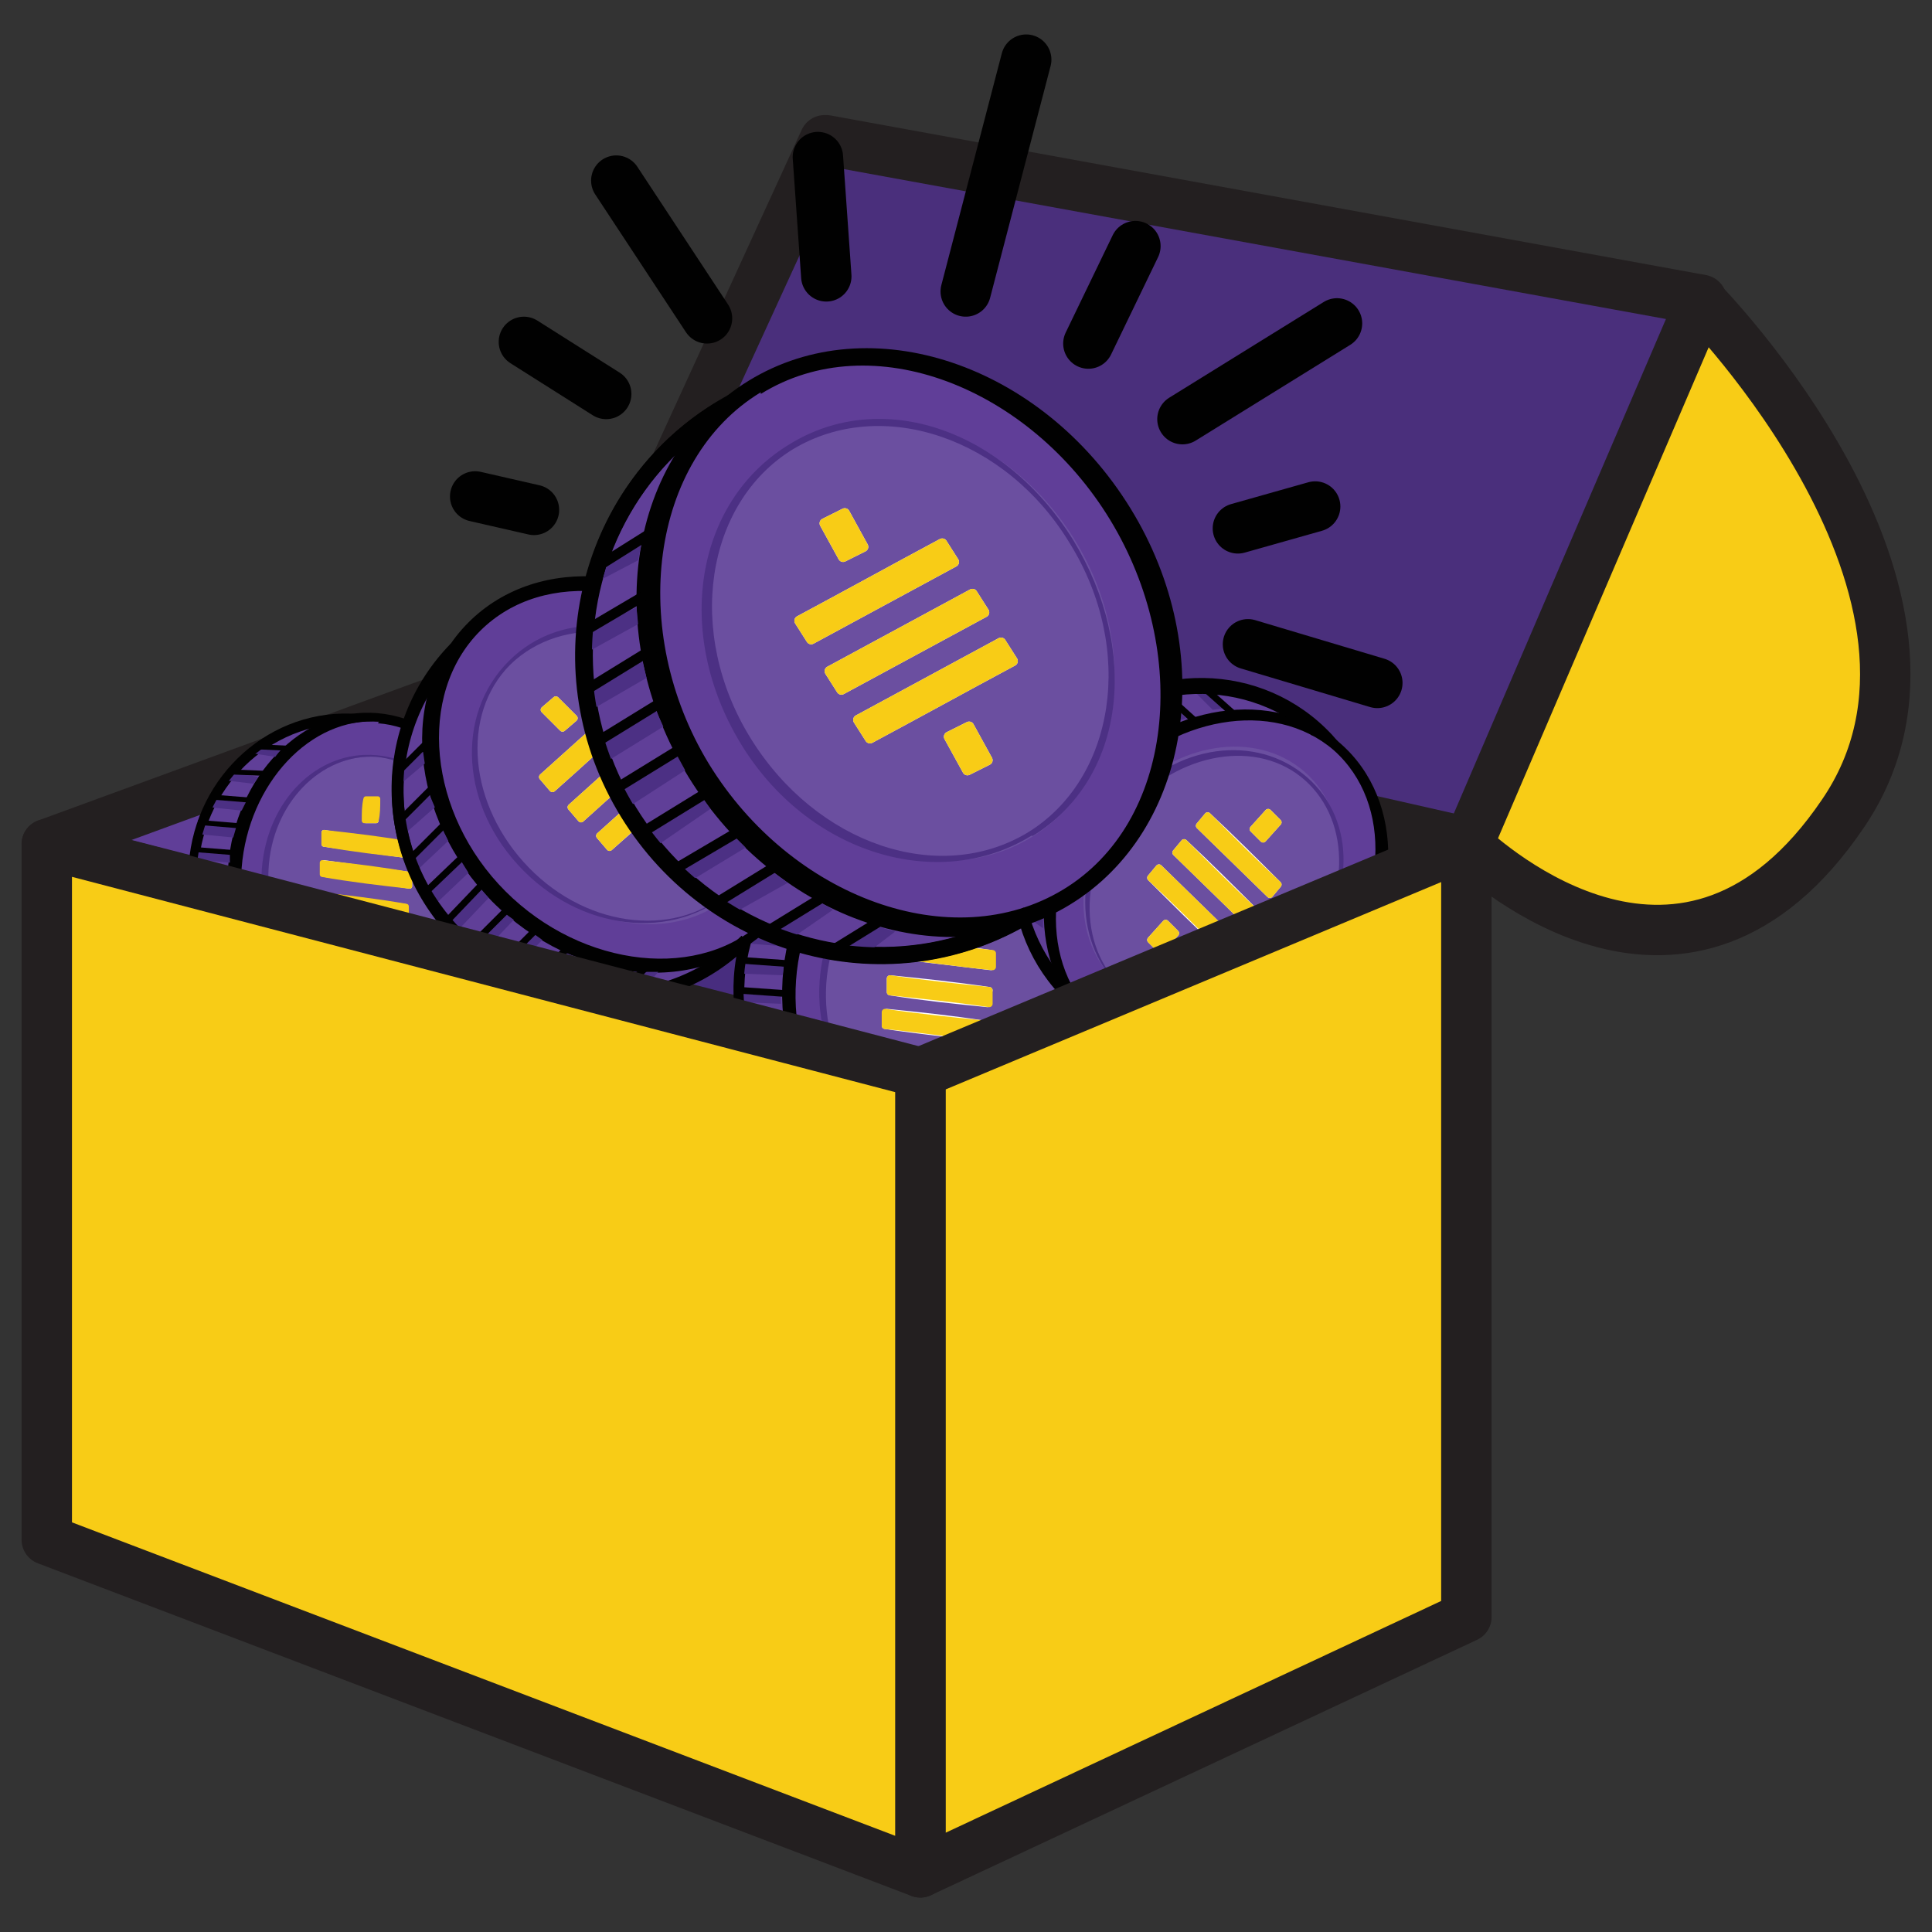 <?xml version="1.0" encoding="UTF-8" standalone="no"?>
<svg
   version="1.1"
   viewBox="0 0 115 115"
   id="svg314"
   width="115"
   height="115"
   xmlns="http://www.w3.org/2000/svg"
   xmlns:svg="http://www.w3.org/2000/svg"
   xmlns:rdf="http://www.w3.org/1999/02/22-rdf-syntax-ns#"
   xmlns:cc="http://creativecommons.org/ns#">
  <rect x="0" y="0" width="115" height="115" fill="#333333" stroke="none"/>
  <defs
     id="defs2">
    <style
       id="style1">
      .cls-1, .cls-2, .cls-3, .cls-4, .cls-5, .cls-6, .cls-7, .cls-8, .cls-9, .cls-10 {
        fill: none;
      }

      .cls-11 {
        fill: #7f322c;
      }

      .cls-12 {
        fill: #9e4334;
      }

      .cls-13 {
        fill: #9d4234;
      }

      .cls-14 {
        fill: #82332c;
      }

      .cls-15 {
        fill: #bc5438;
      }

      .cls-16 {
        fill: #010101;
      }

      .cls-17 {
        fill: #9b4133;
      }

      .cls-18 {
        fill: #ca5c3a;
      }

      .cls-19 {
        fill: #a54735;
      }

      .cls-2, .cls-20, .cls-21, .cls-22, .cls-23, .cls-24, .cls-25, .cls-3, .cls-5, .cls-26, .cls-27 {
        stroke-linecap: round;
        stroke-linejoin: round;
      }

      .cls-2, .cls-28, .cls-29, .cls-30, .cls-31, .cls-32, .cls-4, .cls-6, .cls-7, .cls-8, .cls-9, .cls-10 {
        stroke: #010101;
      }

      .cls-2, .cls-3, .cls-26, .cls-27 {
        stroke-width: 3px;
      }

      .cls-33 {
        fill: #c1563a;
      }

      .cls-34 {
        fill: #7e312b;
      }

      .cls-35 {
        fill: #8d3930;
      }

      .cls-36 {
        fill: #a74834;
      }

      .cls-37 {
        fill: #a84834;
      }

      .cls-38 {
        fill: #84342d;
      }

      .cls-39 {
        fill: #994033;
      }

      .cls-20, .cls-21, .cls-22 {
        fill: #fff;
        stroke: #fff;
      }

      .cls-20, .cls-23, .cls-9 {
        stroke-width: .6px;
      }

      .cls-40 {
        fill: #cb5d3b;
      }

      .cls-41 {
        fill: #87362e;
      }

      .cls-42 {
        fill: #6b4fa0;
      }

      .cls-21, .cls-25, .cls-7 {
        stroke-width: .3px;
      }

      .cls-43 {
        fill: #c6593a;
      }

      .cls-44 {
        fill: #8a372f;
      }

      .cls-22, .cls-24, .cls-6 {
        stroke-width: .4px;
      }

      .cls-45 {
        fill: #7a2f2a;
      }

      .cls-46 {
        fill: #ba5238;
      }

      .cls-47 {
        fill: #cf5f3a;
      }

      .cls-48 {
        fill: #9b4233;
      }

      .cls-28 {
        stroke-miterlimit: 10;
        stroke-width: .6px;
      }

      .cls-28, .cls-29, .cls-30, .cls-31, .cls-32 {
        fill: #603f98;
      }

      .cls-29 {
        stroke-width: .6px;
      }

      .cls-29, .cls-30 {
        stroke-miterlimit: 10;
      }

      .cls-30 {
        stroke-width: .5px;
      }

      .cls-49 {
        fill: #953e32;
      }

      .cls-50 {
        fill: #482d7f;
      }

      .cls-31 {
        stroke-miterlimit: 10;
        stroke-width: 1px;
      }

      .cls-32 {
        stroke-miterlimit: 10;
        stroke-width: .7px;
      }

      .cls-51 {
        fill: #a34635;
      }

      .cls-52 {
        fill: #b75137;
      }

      .cls-53 {
        fill: #903c31;
      }

      .cls-23, .cls-24, .cls-25 {
        stroke: #f8cc16;
      }

      .cls-23, .cls-24, .cls-25, .cls-27 {
        fill: #f8cc16;
      }

      .cls-54 {
        fill: #d0603c;
      }

      .cls-55 {
        fill: #903b31;
      }

      .cls-56 {
        fill: #a64734;
      }

      .cls-3, .cls-5, .cls-26, .cls-27 {
        stroke: #231f20;
      }

      .cls-57 {
        fill: #af4d37;
      }

      .cls-58 {
        fill: #ac4a35;
      }

      .cls-59 {
        fill: #ac4b36;
      }

      .cls-60 {
        fill: #c05639;
      }

      .cls-61 {
        fill: #933d32;
      }

      .cls-62 {
        clip-path: url(#clippath-1);
      }

      .cls-63 {
        clip-path: url(#clippath-2);
      }

      .cls-64 {
        fill: #a44634;
      }

      .cls-4, .cls-6, .cls-7, .cls-8, .cls-9, .cls-10 {
        stroke-miterlimit: 10;
      }

      .cls-65 {
        fill: #4c3084;
      }

      .cls-66 {
        fill: #c55939;
      }

      .cls-67 {
        fill: #86352e;
      }

      .cls-68 {
        fill: #b95236;
      }

      .cls-69 {
        fill: #be5538;
      }

      .cls-70 {
        fill: #8f3b31;
      }

      .cls-71 {
        fill: #973f33;
      }

      .cls-72 {
        fill: #8b3830;
      }

      .cls-73 {
        fill: #8e3a31;
      }

      .cls-74 {
        fill: #85352d;
      }

      .cls-75 {
        fill: #a24434;
      }

      .cls-76 {
        fill: #8c3830;
      }

      .cls-77 {
        fill: #faa62a;
      }

      .cls-78 {
        fill: #88362e;
      }

      .cls-79 {
        fill: #ae4c37;
      }

      .cls-80 {
        fill: #ce5e3a;
      }

      .cls-81 {
        fill: #cc5d3a;
      }

      .cls-82 {
        opacity: .3;
      }

      .cls-83 {
        fill: #c95b3a;
      }

      .cls-84 {
        fill: #d1603c;
      }

      .cls-85 {
        fill: #a94935;
      }

      .cls-26 {
        fill: #4a2f7c;
      }

      .cls-86 {
        fill: #782d29;
      }

      .cls-87 {
        fill: #c75a3a;
      }

      .cls-88 {
        fill: #792f29;
      }

      .cls-89 {
        fill: #c95b39;
      }

      .cls-90 {
        fill: #9f4334;
      }

      .cls-91 {
        fill: #cd5d3a;
      }

      .cls-92 {
        fill: #ab4935;
      }

      .cls-93 {
        fill: #c3583a;
      }

      .cls-94 {
        fill: #b24e37;
      }

      .cls-95 {
        fill: #7d312b;
      }

      .cls-96 {
        fill: #81332c;
      }

      .cls-97 {
        fill: #d3613c;
      }

      .cls-98 {
        fill: #aa4a35;
      }

      .cls-99 {
        fill: #b54f37;
      }

      .cls-100 {
        fill: #bd5439;
      }

      .cls-101 {
        fill: #603e98;
      }

      .cls-102 {
        fill: #bb5338;
      }

      .cls-103 {
        fill: #a14434;
      }

      .cls-104 {
        fill: #c56e29;
      }

      .cls-105 {
        fill: #b34e36;
      }

      .cls-106 {
        fill: #b65036;
      }

      .cls-107 {
        fill: #b04c37;
      }

      .cls-108 {
        fill: #963f32;
      }

      .cls-109 {
        fill: #7a302a;
      }

      .cls-110 {
        fill: #b85137;
      }

      .cls-111 {
        fill: #bf5538;
      }

      .cls-112 {
        fill: #80322c;
      }

      .cls-113 {
        clip-path: url(#clippath);
      }

      .cls-114 {
        fill: #89372f;
      }

      .cls-115 {
        fill: #913c31;
      }

      .cls-8 {
        stroke-width: .7px;
      }

      .cls-10 {
        stroke-width: .5px;
      }

      .cls-116 {
        fill: #c25739;
      }

      .cls-117 {
        fill: #7b3029;
      }

      .cls-118 {
        fill: #7f281e;
      }

      .cls-119 {
        fill: #b54f35;
      }

      .cls-120 {
        fill: #a24533;
      }
    </style>
    <clipPath
       id="clippath">
      <polygon
         class="cls-1"
         points="238.9,200.6 291,210.1 277.1,242.5 225.1,230.6 "
         id="polygon1" />
    </clipPath>
    <clipPath
       id="clippath-1">
      <polygon
         class="cls-1"
         points="225.5,271.3 277.6,289.2 277.6,243 225.5,231.4 "
         id="polygon2" />
    </clipPath>
    <clipPath
       id="clippath-2">
      <path
         class="cls-1"
         d="M 192.6,242.5 Z"
         id="path2" />
    </clipPath>
  </defs>
  <!-- Generator: Adobe Illustrator 28.6.0, SVG Export Plug-In . SVG Version: 1.2.0 Build 709)  -->
  <g
     id="g314"
     transform="translate(-189.816,-192.25)">
    <g
       id="Layer_1">
      <g
         id="Layer_1-2"
         data-name="Layer_1">
        <g
           class="cls-113"
           clip-path="url(#clippath)"
           id="g95">
          <g
             id="g94">
            <polygon
               class="cls-86"
               points="225.1,221.6 225.1,200.6 238,200.6 "
               id="polygon3" />
            <polygon
               class="cls-86"
               points="225.1,221.6 238,200.6 238.4,200.6 225.1,222.2 "
               id="polygon4" />
            <polygon
               class="cls-88"
               points="225.1,222.2 238.4,200.6 238.8,200.6 225.1,222.9 "
               id="polygon5" />
            <polygon
               class="cls-45"
               points="225.1,222.9 238.8,200.6 239.2,200.6 225.1,223.5 "
               id="polygon6" />
            <polygon
               class="cls-109"
               points="225.1,223.5 239.2,200.6 239.6,200.6 225.1,224.1 "
               id="polygon7" />
            <polygon
               class="cls-117"
               points="225.1,224.1 239.6,200.6 240,200.6 225.1,224.8 "
               id="polygon8" />
            <polygon
               class="cls-95"
               points="225.1,224.8 240,200.6 240.4,200.6 225.1,225.4 "
               id="polygon9" />
            <polygon
               class="cls-34"
               points="225.1,225.4 240.4,200.6 240.8,200.6 225.1,226.1 "
               id="polygon10" />
            <polygon
               class="cls-11"
               points="225.1,226.1 240.8,200.6 241.1,200.6 225.1,226.7 "
               id="polygon11" />
            <polygon
               class="cls-112"
               points="225.1,226.7 241.1,200.6 241.5,200.6 225.1,227.4 "
               id="polygon12" />
            <polygon
               class="cls-96"
               points="225.1,227.4 241.5,200.6 241.9,200.6 225.1,228 "
               id="polygon13" />
            <polygon
               class="cls-14"
               points="225.1,228 241.9,200.6 242.3,200.6 225.1,228.7 "
               id="polygon14" />
            <polygon
               class="cls-38"
               points="225.1,228.7 242.3,200.6 242.7,200.6 225.1,229.3 "
               id="polygon15" />
            <polygon
               class="cls-74"
               points="225.1,229.3 242.7,200.6 243.1,200.6 225.1,230 "
               id="polygon16" />
            <polygon
               class="cls-67"
               points="225.1,230 243.1,200.6 243.5,200.6 225.1,230.6 "
               id="polygon17" />
            <polygon
               class="cls-41"
               points="243.9,200.6 225.3,230.9 225.1,230.8 225.1,230.6 243.5,200.6 "
               id="polygon18" />
            <polygon
               class="cls-78"
               points="225.3,230.9 243.9,200.6 244.3,200.6 225.6,231.1 "
               id="polygon19" />
            <polygon
               class="cls-114"
               points="225.6,231.1 244.3,200.6 244.7,200.6 225.9,231.3 "
               id="polygon20" />
            <polygon
               class="cls-44"
               points="225.9,231.3 244.7,200.6 245.1,200.6 226.2,231.4 "
               id="polygon21" />
            <polygon
               class="cls-72"
               points="226.2,231.4 245.1,200.6 245.5,200.6 226.4,231.6 "
               id="polygon22" />
            <polygon
               class="cls-76"
               points="226.4,231.6 245.5,200.6 245.9,200.6 226.7,231.8 "
               id="polygon23" />
            <polygon
               class="cls-35"
               points="226.7,231.8 245.9,200.6 246.3,200.6 227,232 "
               id="polygon24" />
            <polygon
               class="cls-73"
               points="227,232 246.3,200.6 246.7,200.6 227.3,232.2 "
               id="polygon25" />
            <polygon
               class="cls-70"
               points="227.3,232.2 246.7,200.6 247.1,200.6 227.6,232.3 "
               id="polygon26" />
            <polygon
               class="cls-70"
               points="227.6,232.3 247.1,200.6 247.6,200.6 227.9,232.5 "
               id="polygon27" />
            <polygon
               class="cls-53"
               points="227.9,232.5 247.6,200.6 248.1,200.6 228.3,232.8 "
               id="polygon28" />
            <polygon
               class="cls-55"
               points="228.3,232.8 248.1,200.6 248.5,200.6 228.6,233 "
               id="polygon29" />
            <polygon
               class="cls-115"
               points="228.6,233 248.5,200.6 249,200.6 229,233.2 "
               id="polygon30" />
            <polygon
               class="cls-61"
               points="229,233.2 249,200.6 249.5,200.6 229.3,233.4 "
               id="polygon31" />
            <polygon
               class="cls-61"
               points="229.3,233.4 249.5,200.6 250,200.6 229.7,233.6 "
               id="polygon32" />
            <polygon
               class="cls-49"
               points="229.7,233.6 250,200.6 250.4,200.6 230,233.8 "
               id="polygon33" />
            <polygon
               class="cls-49"
               points="230,233.8 250.4,200.6 250.9,200.6 230.4,234 "
               id="polygon34" />
            <polygon
               class="cls-108"
               points="230.4,234 250.9,200.6 251.4,200.6 230.7,234.2 "
               id="polygon35" />
            <polygon
               class="cls-71"
               points="230.7,234.2 251.4,200.6 251.9,200.6 231.1,234.5 "
               id="polygon36" />
            <polygon
               class="cls-39"
               points="231.1,234.5 251.9,200.6 252.4,200.6 231.4,234.7 "
               id="polygon37" />
            <polygon
               class="cls-39"
               points="231.4,234.7 252.4,200.6 252.8,200.6 231.8,234.9 "
               id="polygon38" />
            <polygon
               class="cls-17"
               points="231.8,234.9 252.8,200.6 253.3,200.6 232.1,235.1 "
               id="polygon39" />
            <polygon
               class="cls-48"
               points="232.1,235.1 253.3,200.6 253.8,200.6 232.4,235.3 "
               id="polygon40" />
            <polygon
               class="cls-13"
               points="232.4,235.3 253.8,200.6 254.3,200.6 232.8,235.5 "
               id="polygon41" />
            <polygon
               class="cls-12"
               points="232.8,235.5 254.3,200.6 254.7,200.6 233.1,235.7 "
               id="polygon42" />
            <polygon
               class="cls-90"
               points="233.1,235.7 254.7,200.6 255.2,200.6 233.5,235.9 "
               id="polygon43" />
            <polygon
               class="cls-103"
               points="233.5,235.9 255.2,200.6 255.7,200.6 233.8,236.2 "
               id="polygon44" />
            <polygon
               class="cls-75"
               points="233.8,236.2 255.7,200.6 256.2,200.6 234.2,236.4 "
               id="polygon45" />
            <polygon
               class="cls-120"
               points="234.2,236.4 256.2,200.6 256.6,200.6 234.5,236.6 "
               id="polygon46" />
            <polygon
               class="cls-51"
               points="234.5,236.6 256.6,200.6 257.1,200.6 234.9,236.8 "
               id="polygon47" />
            <polygon
               class="cls-64"
               points="234.9,236.8 257.1,200.6 257.6,200.6 235.2,237 "
               id="polygon48" />
            <polygon
               class="cls-19"
               points="235.2,237 257.6,200.6 258.1,200.6 235.6,237.2 "
               id="polygon49" />
            <polygon
               class="cls-56"
               points="235.6,237.2 258.1,200.6 258.6,200.6 235.9,237.4 "
               id="polygon50" />
            <polygon
               class="cls-36"
               points="235.9,237.4 258.6,200.6 259,200.6 236.3,237.6 "
               id="polygon51" />
            <polygon
               class="cls-37"
               points="236.3,237.6 259,200.6 259.5,200.6 236.6,237.9 "
               id="polygon52" />
            <polygon
               class="cls-85"
               points="236.6,237.9 259.5,200.6 260,200.6 237,238.1 "
               id="polygon53" />
            <polygon
               class="cls-98"
               points="237,238.1 260,200.6 260.5,200.6 237.3,238.3 "
               id="polygon54" />
            <polygon
               class="cls-92"
               points="237.3,238.3 260.5,200.6 260.9,200.6 237.6,238.5 "
               id="polygon55" />
            <polygon
               class="cls-58"
               points="237.6,238.5 260.9,200.6 261.4,200.6 238,238.7 "
               id="polygon56" />
            <polygon
               class="cls-59"
               points="238,238.7 261.4,200.6 261.9,200.6 238.3,238.9 "
               id="polygon57" />
            <polygon
               class="cls-79"
               points="238.3,238.9 261.9,200.6 262.4,200.6 238.7,239.1 "
               id="polygon58" />
            <polygon
               class="cls-57"
               points="238.7,239.1 262.4,200.6 262.8,200.6 239,239.3 "
               id="polygon59" />
            <polygon
               class="cls-107"
               points="239,239.3 262.8,200.6 263.3,200.6 239.4,239.6 "
               id="polygon60" />
            <polygon
               class="cls-94"
               points="239.4,239.6 263.3,200.6 263.8,200.6 239.7,239.8 "
               id="polygon61" />
            <polygon
               class="cls-105"
               points="239.7,239.8 263.8,200.6 264.3,200.6 240.1,240 "
               id="polygon62" />
            <polygon
               class="cls-119"
               points="240.1,240 264.3,200.6 264.8,200.6 240.4,240.2 "
               id="polygon63" />
            <polygon
               class="cls-99"
               points="240.4,240.2 264.8,200.6 265.2,200.6 240.8,240.4 "
               id="polygon64" />
            <polygon
               class="cls-106"
               points="240.8,240.4 265.2,200.6 265.7,200.6 241.1,240.6 "
               id="polygon65" />
            <polygon
               class="cls-52"
               points="241.1,240.6 265.7,200.6 266.2,200.6 241.5,240.8 "
               id="polygon66" />
            <polygon
               class="cls-110"
               points="241.5,240.8 266.2,200.6 266.7,200.6 241.8,241.1 "
               id="polygon67" />
            <polygon
               class="cls-68"
               points="241.8,241.1 266.7,200.6 267.1,200.6 242.1,241.3 "
               id="polygon68" />
            <polygon
               class="cls-46"
               points="242.1,241.3 267.1,200.6 267.6,200.6 242.5,241.5 "
               id="polygon69" />
            <polygon
               class="cls-102"
               points="242.5,241.5 267.6,200.6 268.1,200.6 242.8,241.7 "
               id="polygon70" />
            <polygon
               class="cls-15"
               points="242.8,241.7 268.1,200.6 268.6,200.6 243.2,241.9 "
               id="polygon71" />
            <polygon
               class="cls-100"
               points="243.2,241.9 268.6,200.6 269,200.6 243.5,242.1 "
               id="polygon72" />
            <polygon
               class="cls-69"
               points="243.5,242.1 269,200.6 269.5,200.6 243.9,242.3 "
               id="polygon73" />
            <polygon
               class="cls-111"
               points="270,200.6 244.3,242.5 244.1,242.5 243.9,242.3 269.5,200.6 "
               id="polygon74" />
            <polygon
               class="cls-60"
               points="244.3,242.5 270,200.6 270.5,200.6 244.7,242.5 "
               id="polygon75" />
            <polygon
               class="cls-33"
               points="244.7,242.5 270.5,200.6 271,200.6 245.2,242.5 "
               id="polygon76" />
            <polygon
               class="cls-116"
               points="245.2,242.5 271,200.6 271.4,200.6 245.7,242.5 "
               id="polygon77" />
            <polygon
               class="cls-93"
               points="245.7,242.5 271.4,200.6 271.9,200.6 246.2,242.5 "
               id="polygon78" />
            <polygon
               class="cls-93"
               points="246.2,242.5 271.9,200.6 272.4,200.6 246.7,242.5 "
               id="polygon79" />
            <polygon
               class="cls-66"
               points="246.7,242.5 272.4,200.6 272.9,200.6 247.1,242.5 "
               id="polygon80" />
            <polygon
               class="cls-43"
               points="247.1,242.5 272.9,200.6 273.3,200.6 247.6,242.5 "
               id="polygon81" />
            <polygon
               class="cls-43"
               points="247.6,242.5 273.3,200.6 273.8,200.6 248.1,242.5 "
               id="polygon82" />
            <polygon
               class="cls-87"
               points="248.1,242.5 273.8,200.6 274.3,200.6 248.6,242.5 "
               id="polygon83" />
            <polygon
               class="cls-83"
               points="248.6,242.5 274.3,200.6 274.8,200.6 249,242.5 "
               id="polygon84" />
            <polygon
               class="cls-89"
               points="249,242.5 274.8,200.6 275.3,200.6 249.5,242.5 "
               id="polygon85" />
            <polygon
               class="cls-18"
               points="249.5,242.5 275.3,200.6 275.7,200.6 250,242.5 "
               id="polygon86" />
            <polygon
               class="cls-40"
               points="275.8,200.6 276.1,200.8 250.5,242.5 250,242.5 275.7,200.6 "
               id="polygon87" />
            <polygon
               class="cls-81"
               points="250.9,242.5 250.5,242.5 276.1,200.8 276.4,201 "
               id="polygon88" />
            <polygon
               class="cls-91"
               points="251.4,242.5 250.9,242.5 276.4,201 276.8,201.2 "
               id="polygon89" />
            <polygon
               class="cls-80"
               points="251.9,242.5 251.4,242.5 276.8,201.2 277.1,201.4 "
               id="polygon90" />
            <polygon
               class="cls-47"
               points="252.4,242.5 251.9,242.5 277.1,201.4 277.5,201.6 "
               id="polygon91" />
            <polygon
               class="cls-54"
               points="252.9,242.5 252.4,242.5 277.5,201.6 277.8,201.8 "
               id="polygon92" />
            <polygon
               class="cls-84"
               points="253.3,242.5 252.9,242.5 277.8,201.8 278.2,202.1 "
               id="polygon93" />
            <polygon
               class="cls-97"
               points="253.8,242.5 253.3,242.5 278.2,202.1 278.5,202.3 "
               id="polygon94" />
          </g>
        </g>
        <g
           class="cls-82"
           id="g96">
          <polygon
             class="cls-118"
             points="282.2,230.6 291,210.1 238.9,200.6 229.6,220.8 "
             id="polygon95" />
        </g>
        <path
           class="cls-27"
           d="m 277,242.4 14,-32.3 c 0,0 17.4,17.6 8.5,30.6 -9.3,13.7 -21.1,3 -22.4,1.8 H 277 Z"
           id="path96" />
        <path
           class="cls-26"
           d="m 238.9,200.6 -13.8,30.1 52.1,11.8 13.9,-32.4 -52.1,-9.5 v 0 z"
           id="path97" />
        <path
           class="cls-5"
           d="m 238.9,200.6 -13.8,30.1 52.1,11.8 13.9,-32.4 -52.1,-9.5 v 0 z"
           id="path98" />
        <path
           class="cls-101"
           d="m 225.1,230.6 -32.5,11.9 52.1,13.4 32.5,-13.5 z"
           id="path99" />
        <g
           id="g181">
          <polygon
             class="cls-50"
             points="277.6,289.2 277.6,243 225.5,231.4 225.5,271.3 "
             id="polygon99" />
          <g
             class="cls-62"
             clip-path="url(#clippath-1)"
             id="g180">
            <g
               id="g179">
              <polygon
                 class="cls-50"
                 points="225.5,231.9 225.5,231.4 225.8,231.4 "
                 id="polygon100" />
              <polygon
                 class="cls-50"
                 points="225.5,231.9 225.8,231.4 226.4,231.4 225.5,232.8 "
                 id="polygon101" />
              <polygon
                 class="cls-50"
                 points="225.5,232.8 226.4,231.4 226.9,231.4 225.5,233.7 "
                 id="polygon102" />
              <polygon
                 class="cls-50"
                 points="225.5,233.7 226.9,231.4 227.5,231.4 225.5,234.6 "
                 id="polygon103" />
              <polygon
                 class="cls-50"
                 points="225.5,234.6 227.5,231.4 228,231.4 225.5,235.5 "
                 id="polygon104" />
              <polygon
                 class="cls-50"
                 points="225.5,235.5 228,231.4 228.5,231.4 225.5,236.3 "
                 id="polygon105" />
              <polygon
                 class="cls-50"
                 points="225.5,236.3 228.5,231.4 229.1,231.4 225.5,237.2 "
                 id="polygon106" />
              <polygon
                 class="cls-50"
                 points="225.5,237.2 229.1,231.4 229.6,231.4 225.5,238.1 "
                 id="polygon107" />
              <polygon
                 class="cls-50"
                 points="225.5,238.1 229.6,231.4 230.2,231.4 225.5,239 "
                 id="polygon108" />
              <polygon
                 class="cls-50"
                 points="225.5,239 230.2,231.4 230.7,231.4 225.5,239.9 "
                 id="polygon109" />
              <polygon
                 class="cls-50"
                 points="225.5,239.9 230.7,231.4 231.3,231.4 225.5,240.8 "
                 id="polygon110" />
              <polygon
                 class="cls-50"
                 points="225.5,240.8 231.3,231.4 231.8,231.4 225.5,241.7 "
                 id="polygon111" />
              <polygon
                 class="cls-50"
                 points="225.5,241.7 231.8,231.4 232.3,231.4 225.5,242.5 "
                 id="polygon112" />
              <polygon
                 class="cls-50"
                 points="225.5,242.5 232.3,231.4 232.9,231.4 225.5,243.4 "
                 id="polygon113" />
              <polygon
                 class="cls-50"
                 points="225.5,243.4 232.9,231.4 233.4,231.4 225.5,244.3 "
                 id="polygon114" />
              <polygon
                 class="cls-50"
                 points="225.5,244.3 233.4,231.4 234,231.4 225.5,245.2 "
                 id="polygon115" />
              <polygon
                 class="cls-50"
                 points="225.5,245.2 234,231.4 234.5,231.4 225.5,246.1 "
                 id="polygon116" />
              <polygon
                 class="cls-50"
                 points="225.5,246.1 234.5,231.4 235.1,231.4 225.5,247 "
                 id="polygon117" />
              <polygon
                 class="cls-50"
                 points="225.5,247 235.1,231.4 235.6,231.4 225.5,247.8 "
                 id="polygon118" />
              <polygon
                 class="cls-50"
                 points="225.5,247.8 235.6,231.4 236.2,231.4 225.5,248.7 "
                 id="polygon119" />
              <polygon
                 class="cls-50"
                 points="225.5,248.7 236.2,231.4 236.7,231.4 225.5,249.6 "
                 id="polygon120" />
              <polygon
                 class="cls-50"
                 points="225.5,249.6 236.7,231.4 237.3,231.4 225.5,250.7 "
                 id="polygon121" />
              <polygon
                 class="cls-50"
                 points="225.5,250.7 237.3,231.4 238,231.4 225.5,251.7 "
                 id="polygon122" />
              <polygon
                 class="cls-50"
                 points="225.5,251.7 238,231.4 238.7,231.4 225.5,252.8 "
                 id="polygon123" />
              <polygon
                 class="cls-50"
                 points="225.5,252.8 238.7,231.4 239.3,231.4 225.5,253.9 "
                 id="polygon124" />
              <polygon
                 class="cls-50"
                 points="225.5,253.9 239.3,231.4 240,231.4 225.5,254.9 "
                 id="polygon125" />
              <polygon
                 class="cls-50"
                 points="225.5,254.9 240,231.4 240.6,231.4 225.5,256 "
                 id="polygon126" />
              <polygon
                 class="cls-50"
                 points="225.5,256 240.6,231.4 241.3,231.4 225.5,257.1 "
                 id="polygon127" />
              <polygon
                 class="cls-50"
                 points="225.5,257.1 241.3,231.4 241.9,231.4 225.5,258.1 "
                 id="polygon128" />
              <polygon
                 class="cls-50"
                 points="225.5,258.1 241.9,231.4 242.6,231.4 225.5,259.2 "
                 id="polygon129" />
              <polygon
                 class="cls-50"
                 points="225.5,259.2 242.6,231.4 243.2,231.4 225.5,260.2 "
                 id="polygon130" />
              <polygon
                 class="cls-50"
                 points="225.5,260.2 243.2,231.4 243.9,231.4 225.5,261.3 "
                 id="polygon131" />
              <polygon
                 class="cls-50"
                 points="225.5,261.3 243.9,231.4 244.5,231.4 225.5,262.4 "
                 id="polygon132" />
              <polygon
                 class="cls-50"
                 points="225.5,262.4 244.5,231.4 245.2,231.4 225.5,263.4 "
                 id="polygon133" />
              <polygon
                 class="cls-50"
                 points="225.5,263.4 245.2,231.4 245.8,231.4 225.5,264.5 "
                 id="polygon134" />
              <polygon
                 class="cls-50"
                 points="225.5,264.5 245.8,231.4 246.5,231.4 225.5,265.6 "
                 id="polygon135" />
              <polygon
                 class="cls-50"
                 points="225.5,265.6 246.5,231.4 247.1,231.4 225.5,266.6 "
                 id="polygon136" />
              <polygon
                 class="cls-50"
                 points="225.5,266.6 247.1,231.4 247.8,231.4 225.5,267.7 "
                 id="polygon137" />
              <polygon
                 class="cls-50"
                 points="225.5,267.7 247.8,231.4 248.5,231.4 225.5,268.7 "
                 id="polygon138" />
              <polygon
                 class="cls-50"
                 points="225.5,268.7 248.5,231.4 249.1,231.4 225.5,269.8 "
                 id="polygon139" />
              <polygon
                 class="cls-50"
                 points="225.5,269.8 249.1,231.4 249.8,231.4 225.5,270.9 "
                 id="polygon140" />
              <polygon
                 class="cls-50"
                 points="250.4,231.4 225.7,271.6 225.5,271.5 225.5,270.9 249.8,231.4 "
                 id="polygon141" />
              <polygon
                 class="cls-50"
                 points="225.7,271.6 250.4,231.4 251.1,231.4 226.2,271.9 "
                 id="polygon142" />
              <polygon
                 class="cls-50"
                 points="226.2,271.9 251.1,231.4 251.7,231.4 226.7,272.2 "
                 id="polygon143" />
              <polygon
                 class="cls-50"
                 points="226.7,272.2 251.7,231.4 252.4,231.4 227.1,272.5 "
                 id="polygon144" />
              <polygon
                 class="cls-50"
                 points="227.1,272.5 252.4,231.4 253,231.4 227.6,272.8 "
                 id="polygon145" />
              <polygon
                 class="cls-50"
                 points="227.6,272.8 253,231.4 253.7,231.4 228.1,273 "
                 id="polygon146" />
              <polygon
                 class="cls-50"
                 points="228.1,273 253.7,231.4 254.3,231.4 228.6,273.3 "
                 id="polygon147" />
              <polygon
                 class="cls-50"
                 points="228.6,273.3 254.3,231.4 255,231.4 229,273.6 "
                 id="polygon148" />
              <polygon
                 class="cls-50"
                 points="229,273.6 255,231.4 255.6,231.4 229.5,273.9 "
                 id="polygon149" />
              <polygon
                 class="cls-50"
                 points="229.5,273.9 255.6,231.4 256.3,231.4 230,274.2 "
                 id="polygon150" />
              <polygon
                 class="cls-50"
                 points="230,274.2 256.3,231.4 256.9,231.4 230.5,274.5 "
                 id="polygon151" />
              <polygon
                 class="cls-50"
                 points="230.5,274.5 256.9,231.4 257.6,231.4 230.9,274.8 "
                 id="polygon152" />
              <polygon
                 class="cls-50"
                 points="230.9,274.8 257.6,231.4 258.2,231.4 231.4,275.1 "
                 id="polygon153" />
              <polygon
                 class="cls-50"
                 points="231.4,275.1 258.2,231.4 258.9,231.4 231.9,275.4 "
                 id="polygon154" />
              <polygon
                 class="cls-50"
                 points="232.3,275.7 231.9,275.4 258.9,231.4 259.4,231.7 "
                 id="polygon155" />
              <rect
                 class="cls-50"
                 x="220.3"
                 y="253.7"
                 width="51.6"
                 height="0.6"
                 transform="rotate(-58.4,246.08,253.999)"
                 id="rect155" />
              <rect
                 class="cls-50"
                 x="220.8"
                 y="254"
                 width="51.6"
                 height="0.6"
                 transform="rotate(-58.4,246.617,254.299)"
                 id="rect156" />
              <rect
                 class="cls-50"
                 x="221.3"
                 y="254.3"
                 width="51.6"
                 height="0.6"
                 transform="rotate(-58.4,247.154,254.599)"
                 id="rect157" />
              <rect
                 class="cls-50"
                 x="221.8"
                 y="254.7"
                 width="51.6"
                 height="0.6"
                 transform="rotate(-58.4,247.64,254.988)"
                 id="rect158" />
              <rect
                 class="cls-50"
                 x="222.2"
                 y="254.9"
                 width="51.6"
                 height="0.6"
                 transform="rotate(-58.4,247.998,255.188)"
                 id="rect159" />
              <rect
                 class="cls-50"
                 x="222.8"
                 y="255.2"
                 width="51.6"
                 height="0.6"
                 transform="rotate(-58.4,248.535,255.488)"
                 id="rect160" />
              <rect
                 class="cls-50"
                 x="223.2"
                 y="255.5"
                 width="51.6"
                 height="0.6"
                 transform="rotate(-58.4,249.022,255.878)"
                 id="rect161" />
              <rect
                 class="cls-50"
                 x="223.7"
                 y="255.8"
                 width="51.6"
                 height="0.6"
                 transform="rotate(-58.4,249.519,256.038)"
                 id="rect162" />
              <rect
                 class="cls-50"
                 x="224.2"
                 y="256.1"
                 width="51.6"
                 height="0.6"
                 transform="rotate(-58.4,249.917,256.378)"
                 id="rect163" />
              <rect
                 class="cls-50"
                 x="224.6"
                 y="256.4"
                 width="51.6"
                 height="0.6"
                 transform="rotate(-58.4,250.453,256.678)"
                 id="rect164" />
              <rect
                 class="cls-50"
                 x="225.1"
                 y="256.7"
                 width="51.6"
                 height="0.6"
                 transform="rotate(-58.4,250.851,257.017)"
                 id="rect165" />
              <rect
                 class="cls-50"
                 x="225.6"
                 y="256.9"
                 width="51.6"
                 height="0.6"
                 transform="rotate(-58.4,251.348,257.178)"
                 id="rect166" />
              <rect
                 class="cls-50"
                 x="226.1"
                 y="257.3"
                 width="51.6"
                 height="0.6"
                 transform="rotate(-58.4,251.835,257.567)"
                 id="rect167" />
              <rect
                 class="cls-50"
                 x="230.3"
                 y="259.8"
                 width="51.6"
                 height="0.6"
                 transform="rotate(-58.4,256.118,260.196)"
                 id="rect168" />
              <rect
                 class="cls-50"
                 x="230.7"
                 y="260.2"
                 width="51.6"
                 height="0.6"
                 transform="rotate(-58.4,256.566,260.446)"
                 id="rect169" />
              <rect
                 class="cls-50"
                 x="231.2"
                 y="260.4"
                 width="51.6"
                 height="0.6"
                 transform="rotate(-58.4,257.013,260.696)"
                 id="rect170" />
              <rect
                 class="cls-50"
                 x="231.8"
                 y="260.7"
                 width="51.6"
                 height="0.6"
                 transform="rotate(-58.4,257.55,260.996)"
                 id="rect171" />
              <rect
                 class="cls-50"
                 x="232.2"
                 y="261.1"
                 width="51.6"
                 height="0.6"
                 transform="rotate(-58.4,258.037,261.386)"
                 id="rect172" />
              <rect
                 class="cls-50"
                 x="232.6"
                 y="261.4"
                 width="51.6"
                 height="0.6"
                 transform="rotate(-58.4,258.434,261.725)"
                 id="rect173" />
              <rect
                 class="cls-50"
                 x="233.2"
                 y="261.6"
                 width="51.6"
                 height="0.6"
                 transform="rotate(-58.4,258.931,261.886)"
                 id="rect174" />
              <rect
                 class="cls-50"
                 x="233.7"
                 y="261.8"
                 width="51.6"
                 height="0.6"
                 transform="rotate(-58.4,259.468,262.186)"
                 id="rect175" />
              <rect
                 class="cls-50"
                 x="234.1"
                 y="262.3"
                 width="51.6"
                 height="0.6"
                 transform="rotate(-58.4,259.955,262.575)"
                 id="rect176" />
              <rect
                 class="cls-50"
                 x="234.7"
                 y="262.5"
                 width="51.6"
                 height="0.6"
                 transform="rotate(-58.4,260.452,262.736)"
                 id="rect177" />
              <rect
                 class="cls-50"
                 x="235.1"
                 y="262.8"
                 width="51.6"
                 height="0.6"
                 transform="rotate(-58.4,260.85,263.075)"
                 id="rect178" />
              <rect
                 class="cls-50"
                 x="235.6"
                 y="263.1"
                 width="51.6"
                 height="0.6"
                 transform="rotate(-58.4,261.386,263.375)"
                 id="rect179" />
              <polygon
                 class="cls-50"
                 points="275,241.3 277.6,242.8 277.6,289.2 254.3,289.2 248,285.3 "
                 id="polygon179" />
            </g>
          </g>
        </g>
        <g
           class="cls-63"
           clip-path="url(#clippath-2)"
           id="g182">
          <polygon
             class="cls-97"
             points=""
             id="polygon181" />
        </g>
        <polygon
           class="cls-77"
           points=""
           id="polygon182" />
        <path
           class="cls-3"
           d="m 225.1,230.6 -32.5,11.9 52.1,13.4 32.5,-13.5 z"
           id="path182" />
        <g
           id="g206">
          <ellipse
             class="cls-30"
             cx="210.4"
             cy="244.5"
             rx="9.4"
             ry="9.1"
             transform="rotate(-85.8,210.411,244.458)"
             id="ellipse182" />
          <g
             id="g183">
            <ellipse
               class="cls-101"
               cx="211.7"
               cy="244.6"
               rx="9.4"
               ry="7.8"
               transform="rotate(-85.8,211.714,244.566)"
               id="ellipse183" />
            <path
               class="cls-16"
               d="m 210.9,254.1 c -4.5,-0.3 -7.9,-5 -7.5,-10.3 0.4,-5.3 4.4,-9.5 8.9,-9.1 4.5,0.4 7.9,5 7.5,10.3 -0.4,5.4 -4.4,9.5 -8.9,9.1 z m 1.5,-18.9 c -4.1,-0.3 -7.8,3.7 -8.2,8.7 -0.4,5 2.7,9.5 6.8,9.8 4.1,0.3 7.7,-3.8 8,-8.7 0.3,-4.9 -2.6,-9.4 -6.7,-9.7 v 0 z"
               id="path183" />
          </g>
          <polygon
             class="cls-65"
             points="201.4,242.8 203.5,242.9 203.5,243.6 201.3,243.4 "
             id="polygon183" />
          <g
             id="g184">
            <ellipse
               class="cls-42"
               cx="211.7"
               cy="244.6"
               rx="7.3"
               ry="6.1"
               transform="rotate(-85.8,211.714,244.566)"
               id="ellipse184" />
            <path
               class="cls-65"
               d="m 211.2,251.7 c -3.4,-0.3 -6.1,-3.6 -5.8,-7.7 0.3,-4.1 3.3,-7.1 6.8,-6.8 3.5,0.3 5.9,3.6 5.6,7.7 -0.3,4.1 -3.1,7.1 -6.5,6.9 h -0.1 z m 1,-14.4 c -3.3,-0.2 -6.2,2.8 -6.4,6.7 -0.2,3.9 2.1,7.3 5.4,7.6 3.3,0.3 6.2,-2.8 6.4,-6.7 0.2,-3.9 -2.1,-7.3 -5.4,-7.6 z"
               id="path184" />
          </g>
          <line
             class="cls-7"
             x1="201.2"
             y1="242.8"
             x2="203.7"
             y2="243"
             id="line184" />
          <polygon
             class="cls-65"
             points="201.3,244.3 203.4,244.4 203.4,245.1 201.3,245 "
             id="polygon184" />
          <line
             class="cls-7"
             x1="201.3"
             y1="244.4"
             x2="203.7"
             y2="244.5"
             id="line185" />
          <polygon
             class="cls-65"
             points="201.4,245.8 203.5,246 203.6,246.7 201.5,246.5 "
             id="polygon185" />
          <polygon
             class="cls-65"
             points="201.8,247.5 203.8,247.7 204,248.4 202.1,248.2 "
             id="polygon186" />
          <polygon
             class="cls-65"
             points="202.5,249.2 204.4,249.2 204.7,249.9 203,249.9 "
             id="polygon187" />
          <polygon
             class="cls-65"
             points="203.9,250.9 205.4,251 205.9,251.6 204.5,251.7 "
             id="polygon188" />
          <polygon
             class="cls-65"
             points="201.8,241.3 203.9,241.4 203.7,242.1 201.6,241.9 "
             id="polygon189" />
          <polygon
             class="cls-65"
             points="202.6,239.7 204.5,239.9 204.2,240.5 202.3,240.3 "
             id="polygon190" />
          <polygon
             class="cls-65"
             points="203.6,238.2 205.2,238.5 204.9,238.9 203.2,238.7 "
             id="polygon191" />
          <polygon
             class="cls-65"
             points="205.4,236.7 206.5,236.9 206.2,237.3 204.9,237.1 "
             id="polygon192" />
          <line
             class="cls-7"
             x1="201.6"
             y1="246"
             x2="204"
             y2="246.2"
             id="line192" />
          <line
             class="cls-7"
             x1="201.9"
             y1="247.6"
             x2="204.4"
             y2="247.8"
             id="line193" />
          <line
             class="cls-7"
             x1="202.5"
             y1="249.2"
             x2="204.9"
             y2="249.4"
             id="line194" />
          <line
             class="cls-7"
             x1="201.6"
             y1="241.2"
             x2="204"
             y2="241.4"
             id="line195" />
          <line
             class="cls-7"
             x1="202.5"
             y1="239.7"
             x2="205"
             y2="239.9"
             id="line196" />
          <line
             class="cls-7"
             x1="203.6"
             y1="238.2"
             x2="206"
             y2="238.3"
             id="line197" />
          <line
             class="cls-7"
             x1="205.1"
             y1="236.7"
             x2="207.2"
             y2="236.8"
             id="line198" />
          <line
             class="cls-7"
             x1="204"
             y1="250.9"
             x2="206.1"
             y2="251.1"
             id="line199" />
          <path
             class="cls-10"
             d="m 209.7,253.7 c -5,-0.4 -8.8,-4.9 -8.4,-10 0.4,-5.2 4.8,-9.1 9.8,-8.7"
             id="path199" />
          <g
             id="g205">
            <path
               class="cls-21"
               d="m 209.1,242.5 5.1,0.7 v -0.7 c -1.6,-0.2 -3.3,-0.4 -5.1,-0.7 z m -0.3,3.7 5.1,0.7 v -0.7 c -1.6,-0.2 -3.3,-0.4 -5.1,-0.7 z m 5.4,-1.9 -5.1,-0.7 v 0.7 c 1.6,0.2 3.3,0.4 5.1,0.7 z m -2,-3.2 v -1.2 h -0.6 v 1.2 z m -0.7,7.8 v -1.2 h -0.6 v 1.2 z"
               id="path200" />
            <path
               class="cls-25"
               d="m 209.1,242.5 v -0.7 c 1.8,0.2 3.5,0.4 5.2,0.7 v 0.7 c -1.8,-0.2 -3.5,-0.4 -5.2,-0.7 z"
               id="path201" />
            <path
               class="cls-25"
               d="m 208.8,246.2 v -0.7 c 1.8,0.2 3.5,0.4 5.2,0.7 v 0.7 c -1.8,-0.2 -3.5,-0.4 -5.2,-0.7 z"
               id="path202" />
            <path
               class="cls-25"
               d="m 214.2,244.3 v 0.7 c -1.8,-0.2 -3.5,-0.4 -5.2,-0.7 v -0.7 c 1.8,0.2 3.5,0.4 5.2,0.7 z"
               id="path203" />
            <path
               class="cls-25"
               d="m 212.2,241.1 h -0.7 c 0,-0.5 0,-0.9 0.1,-1.3 h 0.7 c 0,0.5 0,0.9 -0.1,1.3 z"
               id="path204" />
            <path
               class="cls-21"
               d="m 211.5,248.9 h -0.7 c 0,-0.5 0,-0.9 0.1,-1.3 h 0.7 c 0,0.5 0,0.9 -0.1,1.3 z"
               id="path205" />
          </g>
        </g>
        <g
           id="g230">
          <ellipse
             class="cls-29"
             cx="244.3"
             cy="251.2"
             rx="10.8"
             ry="10.5"
             transform="rotate(-85.8,244.338,251.217)"
             id="ellipse206" />
          <g
             id="g207">
            <ellipse
               class="cls-101"
               cx="245.9"
               cy="251.4"
               rx="10.8"
               ry="9"
               transform="rotate(-85.8,245.902,251.368)"
               id="ellipse207" />
            <path
               class="cls-16"
               d="m 245,262.4 c -5.2,-0.4 -9,-5.7 -8.6,-11.9 0.4,-6.2 5,-10.9 10.2,-10.5 5.2,0.4 9,5.7 8.6,11.9 -0.4,6.2 -5,10.9 -10.2,10.5 z m 1.6,-21.7 c -4.7,-0.3 -9,4.2 -9.4,9.9 -0.4,5.7 3.1,10.9 7.9,11.2 4.8,0.3 8.8,-4.3 9.2,-10 0.4,-5.7 -3,-10.8 -7.7,-11.2 v 0 z"
               id="path207" />
          </g>
          <polygon
             class="cls-65"
             points="234,249.4 236.5,249.5 236.4,250.3 233.9,250.2 "
             id="polygon207" />
          <g
             id="g208">
            <ellipse
               class="cls-42"
               cx="245.9"
               cy="251.4"
               rx="8.4"
               ry="7"
               transform="rotate(-85.8,245.902,251.368)"
               id="ellipse208" />
            <path
               class="cls-65"
               d="m 245.3,259.6 c -4,-0.3 -7,-4.2 -6.7,-8.9 0.3,-4.7 3.8,-8.1 7.8,-7.8 4,0.3 6.7,4.1 6.4,8.8 -0.3,4.7 -3.5,8.2 -7.5,7.9 z m 1.1,-16.5 c -3.7,-0.3 -7.1,3.2 -7.4,7.7 -0.3,4.5 2.5,8.4 6.2,8.7 3.7,0.3 7.1,-3.2 7.4,-7.7 0.3,-4.5 -2.5,-8.4 -6.2,-8.7 z"
               id="path208" />
          </g>
          <line
             class="cls-6"
             x1="233.8"
             y1="249.4"
             x2="236.6"
             y2="249.6"
             id="line208" />
          <polygon
             class="cls-65"
             points="233.9,251.2 236.3,251.2 236.3,252 233.9,251.9 "
             id="polygon208" />
          <line
             class="cls-6"
             x1="233.9"
             y1="251.2"
             x2="236.7"
             y2="251.4"
             id="line209" />
          <polygon
             class="cls-65"
             points="234,252.9 236.4,253.1 236.5,253.9 234.2,253.7 "
             id="polygon209" />
          <polygon
             class="cls-65"
             points="234.5,254.8 236.8,255 237,255.8 234.8,255.6 "
             id="polygon210" />
          <polygon
             class="cls-65"
             points="235.3,256.7 237.5,256.8 237.8,257.6 235.9,257.5 "
             id="polygon211" />
          <polygon
             class="cls-65"
             points="236.9,258.7 238.7,258.8 239.2,259.5 237.6,259.6 "
             id="polygon212" />
          <polygon
             class="cls-65"
             points="234.4,247.6 236.8,247.8 236.7,248.6 234.2,248.4 "
             id="polygon213" />
          <polygon
             class="cls-65"
             points="235.3,245.8 237.5,246 237.2,246.7 235,246.5 "
             id="polygon214" />
          <polygon
             class="cls-65"
             points="236.5,244.2 238.4,244.4 238.1,245 236.1,244.7 "
             id="polygon215" />
          <polygon
             class="cls-65"
             points="238.6,242.4 239.9,242.7 239.5,243.1 238,242.9 "
             id="polygon216" />
          <line
             class="cls-6"
             x1="234.2"
             y1="253.1"
             x2="237"
             y2="253.3"
             id="line216" />
          <line
             class="cls-6"
             x1="234.6"
             y1="254.9"
             x2="237.4"
             y2="255.1"
             id="line217" />
          <line
             class="cls-6"
             x1="235.3"
             y1="256.8"
             x2="238"
             y2="257"
             id="line218" />
          <line
             class="cls-6"
             x1="234.3"
             y1="247.6"
             x2="237"
             y2="247.8"
             id="line219" />
          <line
             class="cls-6"
             x1="235.3"
             y1="245.8"
             x2="238.1"
             y2="246"
             id="line220" />
          <line
             class="cls-6"
             x1="236.5"
             y1="244.1"
             x2="239.3"
             y2="244.3"
             id="line221" />
          <line
             class="cls-6"
             x1="238.2"
             y1="242.4"
             x2="240.7"
             y2="242.6"
             id="line222" />
          <line
             class="cls-6"
             x1="236.9"
             y1="258.7"
             x2="239.4"
             y2="258.9"
             id="line223" />
          <path
             class="cls-9"
             d="m 243.5,261.9 c -5.8,-0.4 -10.1,-5.6 -9.7,-11.5 0.4,-5.9 5.5,-10.4 11.2,-10"
             id="path223" />
          <g
             id="g229">
            <path
               class="cls-22"
               d="m 242.9,249.1 5.9,0.7 V 249 c -1.9,-0.3 -3.8,-0.5 -5.8,-0.7 v 0.8 0 z m -0.4,4.2 c 2,0.3 3.9,0.5 5.9,0.7 v -0.8 c -1.9,-0.3 -3.8,-0.5 -5.8,-0.7 v 0.8 0 z m 6.2,-2.1 c -2,-0.3 -3.9,-0.5 -5.9,-0.7 v 0.8 c 1.9,0.3 3.8,0.5 5.8,0.7 v -0.8 0 z m -2.3,-3.7 v -1.4 c -0.1,0 -0.4,0 -0.7,-0.1 v 1.4 c 0.1,0 0.4,0 0.7,0.1 z m -0.8,8.9 V 255 c -0.1,0 -0.4,0 -0.7,-0.1 v 1.4 c 0.1,0 0.4,0 0.7,0.1 z"
               id="path224" />
            <path
               class="cls-24"
               d="m 242.9,249.1 v -0.8 c 2,0.2 4,0.5 6,0.7 v 0.8 c -2,-0.2 -4,-0.5 -6,-0.7 z"
               id="path225" />
            <path
               class="cls-24"
               d="m 242.5,253.3 v -0.8 c 2,0.3 4,0.5 6,0.7 v 0.8 c -2,-0.2 -4,-0.5 -6,-0.7 z"
               id="path226" />
            <path
               class="cls-24"
               d="m 248.7,251.2 v 0.8 c -2,-0.3 -4,-0.5 -5.9,-0.7 v -0.8 c 2,0.3 4,0.5 5.9,0.7 z"
               id="path227" />
            <path
               class="cls-22"
               d="m 246.4,247.5 h -0.8 c 0,-0.6 0,-1 0.1,-1.5 h 0.8 c 0,0.6 0,1 -0.1,1.5 z"
               id="path228" />
            <path
               class="cls-24"
               d="m 245.6,256.4 h -0.8 c 0,-0.6 0,-1 0.1,-1.5 h 0.8 c 0,0.6 0,1 -0.1,1.5 z"
               id="path229" />
          </g>
        </g>
        <g
           id="g254">
          <ellipse
             class="cls-28"
             cx="261"
             cy="243.6"
             rx="10.8"
             ry="10.5"
             transform="rotate(-48.8,260.977,243.581)"
             id="ellipse230" />
          <g
             id="g231">
            <ellipse
               class="cls-101"
               cx="262"
               cy="244.5"
               rx="10.8"
               ry="9"
               transform="rotate(-48.8,261.99,244.572)"
               id="ellipse231" />
            <path
               class="cls-16"
               d="m 254.8,253.3 c -3.9,-3.4 -3.8,-10 0.3,-14.6 4.1,-4.6 10.6,-5.6 14.5,-2.2 3.9,3.4 3.8,10 -0.3,14.6 -4.1,4.6 -10.6,5.6 -14.5,2.2 z m 14.4,-16.4 c -3.6,-3.1 -9.7,-2 -13.5,2.3 -3.8,4.3 -4.1,10.6 -0.5,13.7 3.6,3.1 9.6,1.9 13.4,-2.4 3.8,-4.3 4.2,-10.4 0.6,-13.6 z"
               id="path231" />
          </g>
          <polygon
             class="cls-65"
             points="253.9,236.2 255.8,237.8 255.2,238.4 253.3,236.8 "
             id="polygon231" />
          <g
             id="g232">
            <ellipse
               class="cls-42"
               cx="262"
               cy="244.5"
               rx="8.4"
               ry="7"
               transform="rotate(-48.8,261.99,244.572)"
               id="ellipse232" />
            <path
               class="cls-65"
               d="m 256.7,251.2 c -3,-2.6 -3.1,-7.6 0,-11.1 3.1,-3.6 7.9,-4.2 10.9,-1.6 3,2.6 2.9,7.3 -0.2,10.9 -3.1,3.6 -7.7,4.4 -10.7,1.8 z m 10.8,-12.5 c -2.8,-2.5 -7.5,-1.7 -10.5,1.7 -3,3.4 -3.1,8.2 -0.3,10.7 2.8,2.5 7.5,1.7 10.5,-1.7 3,-3.4 3.1,-8.2 0.3,-10.7 z"
               id="path232" />
          </g>
          <line
             class="cls-6"
             x1="253.8"
             y1="236.1"
             x2="255.9"
             y2="238"
             id="line232" />
          <polygon
             class="cls-65"
             points="252.7,237.6 254.6,239.1 254.2,239.7 252.3,238.2 "
             id="polygon232" />
          <line
             class="cls-6"
             x1="252.7"
             y1="237.7"
             x2="254.8"
             y2="239.5"
             id="line233" />
          <polygon
             class="cls-65"
             points="251.7,239 253.6,240.6 253.2,241.3 251.4,239.8 "
             id="polygon233" />
          <polygon
             class="cls-65"
             points="251,240.8 252.7,242.4 252.4,243.2 250.8,241.7 "
             id="polygon234" />
          <polygon
             class="cls-65"
             points="250.5,242.9 252.2,244.2 252,245.1 250.5,243.9 "
             id="polygon235" />
          <polygon
             class="cls-65"
             points="250.5,245.5 251.9,246.6 251.9,247.5 250.6,246.6 "
             id="polygon236" />
          <polygon
             class="cls-65"
             points="255.3,235.1 257.1,236.7 256.5,237.2 254.6,235.6 "
             id="polygon237" />
          <polygon
             class="cls-65"
             points="257.1,234.2 258.7,235.7 258,236.1 256.4,234.6 "
             id="polygon238" />
          <polygon
             class="cls-65"
             points="259,233.6 260.4,235 259.8,235.2 258.3,233.8 "
             id="polygon239" />
          <polygon
             class="cls-65"
             points="261.7,233.5 262.7,234.4 262,234.5 261,233.5 "
             id="polygon240" />
          <line
             class="cls-6"
             x1="251.8"
             y1="239.3"
             x2="253.9"
             y2="241.1"
             id="line240" />
          <line
             class="cls-6"
             x1="251"
             y1="241"
             x2="253.1"
             y2="242.9"
             id="line241" />
          <line
             class="cls-6"
             x1="250.4"
             y1="242.9"
             x2="252.5"
             y2="244.8"
             id="line242" />
          <line
             class="cls-6"
             x1="255.2"
             y1="235"
             x2="257.3"
             y2="236.8"
             id="line243" />
          <line
             class="cls-6"
             x1="257.1"
             y1="234.2"
             x2="259.2"
             y2="236"
             id="line244" />
          <line
             class="cls-6"
             x1="259.1"
             y1="233.5"
             x2="261.2"
             y2="235.4"
             id="line245" />
          <line
             class="cls-6"
             x1="261.5"
             y1="233.2"
             x2="263.3"
             y2="234.8"
             id="line246" />
          <line
             class="cls-6"
             x1="250.6"
             y1="245.5"
             x2="252.5"
             y2="247.1"
             id="line247" />
          <path
             class="cls-9"
             d="m 253.9,252 c -4.4,-3.8 -4.7,-10.5 -0.8,-15 3.9,-4.5 10.6,-5 15,-1.2"
             id="path247" />
          <g
             id="g253">
            <path
               class="cls-22"
               d="m 261.2,241.4 4.2,4.1 0.5,-0.6 c -1.4,-1.4 -2.8,-2.8 -4.2,-4.1 z m -2.9,3.1 c 1.4,1.4 2.8,2.8 4.2,4.1 l 0.5,-0.6 -4.2,-4.1 z m 6.2,2 c -1.4,-1.4 -2.8,-2.8 -4.2,-4.1 l -0.5,0.6 4.2,4.1 z m 0.5,-4.3 0.9,-1 -0.6,-0.6 -0.9,1 z m -6.1,6.6 0.9,-1 -0.6,-0.6 -0.9,1 z"
               id="path248" />
            <path
               class="cls-24"
               d="m 261.2,241.4 0.5,-0.6 c 1.4,1.4 2.8,2.8 4.2,4.1 l -0.5,0.6 z"
               id="path249" />
            <path
               class="cls-24"
               d="m 258.3,244.5 0.5,-0.6 4.2,4.1 -0.5,0.6 c -1.4,-1.4 -2.8,-2.8 -4.2,-4.1 z"
               id="path250" />
            <path
               class="cls-24"
               d="m 264.5,246.5 -0.5,0.6 -4.2,-4.1 0.5,-0.6 c 1.4,1.4 2.8,2.8 4.2,4.1 z"
               id="path251" />
            <path
               class="cls-24"
               d="m 265,242.2 -0.6,-0.6 0.9,-1 0.6,0.6 z"
               id="path252" />
            <path
               class="cls-24"
               d="m 258.9,248.8 -0.6,-0.6 0.9,-1 0.6,0.6 z"
               id="path253" />
          </g>
        </g>
        <g
           id="g278">
          <ellipse
             class="cls-32"
             cx="225.5"
             cy="239.6"
             rx="11.9"
             ry="12.2"
             transform="rotate(-44.8,225.541,239.562)"
             id="ellipse254" />
          <g
             id="g255">
            <ellipse
               class="cls-101"
               cx="226.8"
               cy="238.5"
               rx="10.2"
               ry="12.2"
               transform="rotate(-44.8,226.869,238.407)"
               id="ellipse255" />
            <path
               class="cls-16"
               d="m 235.7,247.4 c -4.2,4.2 -11.6,3.5 -16.6,-1.5 -4.9,-5 -5.6,-12.4 -1.4,-16.6 4.2,-4.2 11.6,-3.5 16.6,1.5 5,5 5.6,12.4 1.4,16.6 z m -17.3,-17.6 c -3.8,3.8 -3.1,10.9 1.5,15.5 4.6,4.6 11.7,5.4 15.5,1.6 3.8,-3.8 2.9,-10.8 -1.7,-15.4 -4.6,-4.6 -11.5,-5.5 -15.3,-1.7 z"
               id="path255" />
          </g>
          <polygon
             class="cls-65"
             points="216.4,247 218.3,245 218.9,245.7 217,247.7 "
             id="polygon255" />
          <g
             id="g256">
            <ellipse
               class="cls-42"
               cx="226.8"
               cy="238.5"
               rx="7.9"
               ry="9.5"
               transform="rotate(-44.8,226.869,238.407)"
               id="ellipse256" />
            <path
               class="cls-65"
               d="m 233.6,245 c -3.2,3.2 -8.8,2.9 -12.6,-0.9 -3.8,-3.8 -4.1,-9.3 -0.9,-12.5 3.2,-3.2 8.5,-2.7 12.3,1.1 3.8,3.8 4.4,9.1 1.2,12.3 z m -13.4,-13.2 c -3,3 -2.5,8.4 1.1,12.1 3.6,3.7 9,4.2 12.1,1.2 3.1,-3 2.5,-8.4 -1.1,-12.1 -3.6,-3.7 -9,-4.2 -12.1,-1.2 z"
               id="path256" />
          </g>
          <line
             class="cls-6"
             x1="216.3"
             y1="247.2"
             x2="218.5"
             y2="244.9"
             id="line256" />
          <polygon
             class="cls-65"
             points="217.8,248.5 219.7,246.5 220.4,247 218.5,249 "
             id="polygon256" />
          <line
             class="cls-6"
             x1="217.9"
             y1="248.5"
             x2="220.1"
             y2="246.3"
             id="line257" />
          <polygon
             class="cls-65"
             points="219.4,249.7 221.4,247.7 222.1,248.2 220.2,250.1 "
             id="polygon257" />
          <polygon
             class="cls-65"
             points="221.3,250.7 223.3,248.9 224.1,249.2 222.3,251 "
             id="polygon258" />
          <polygon
             class="cls-65"
             points="223.6,251.4 225.3,249.6 226.3,249.9 224.8,251.5 "
             id="polygon259" />
          <polygon
             class="cls-65"
             points="226.6,251.6 228,250.1 229,250.1 227.8,251.5 "
             id="polygon260" />
          <polygon
             class="cls-65"
             points="215.2,245.4 217.2,243.4 217.7,244.2 215.7,246.1 "
             id="polygon261" />
          <polygon
             class="cls-65"
             points="214.3,243.2 216.1,241.5 216.5,242.3 214.7,244 "
             id="polygon262" />
          <polygon
             class="cls-65"
             points="213.8,241 215.4,239.6 215.7,240.3 214,241.8 "
             id="polygon263" />
          <polygon
             class="cls-65"
             points="213.8,238 215,237 215.1,237.7 213.8,238.8 "
             id="polygon264" />
          <line
             class="cls-6"
             x1="219.7"
             y1="249.6"
             x2="221.9"
             y2="247.4"
             id="line264" />
          <line
             class="cls-6"
             x1="221.6"
             y1="250.6"
             x2="223.9"
             y2="248.4"
             id="line265" />
          <line
             class="cls-6"
             x1="223.7"
             y1="251.5"
             x2="225.9"
             y2="249.3"
             id="line266" />
          <line
             class="cls-6"
             x1="215"
             y1="245.5"
             x2="217.3"
             y2="243.3"
             id="line267" />
          <line
             class="cls-6"
             x1="214.3"
             y1="243.3"
             x2="216.6"
             y2="241"
             id="line268" />
          <line
             class="cls-6"
             x1="213.7"
             y1="241"
             x2="216"
             y2="238.7"
             id="line269" />
          <line
             class="cls-6"
             x1="213.5"
             y1="238.2"
             x2="215.5"
             y2="236.2"
             id="line270" />
          <line
             class="cls-6"
             x1="226.6"
             y1="251.5"
             x2="228.6"
             y2="249.5"
             id="line271" />
          <path
             class="cls-8"
             d="m 234.2,248.2 c -4.7,4.6 -12.3,4.5 -17.1,-0.3 -4.8,-4.8 -4.8,-12.4 -0.2,-17.1"
             id="path271" />
          <g
             id="g277">
            <path
               class="cls-22"
               d="m 222.7,239.2 c 1.7,-1.5 3.3,-3 5,-4.5 l -0.6,-0.7 -5,4.5 z m 3.4,3.5 c 1.7,-1.5 3.4,-3 5,-4.5 l -0.6,-0.7 -5,4.5 z m 2.7,-6.9 -5,4.5 0.6,0.7 5,-4.5 z m -4.8,-0.8 -1.1,-1.1 -0.7,0.6 1.1,1.1 z m 7.1,7.3 -1.1,-1.1 -0.7,0.6 1.1,1.1 z"
               id="path272" />
            <path
               class="cls-24"
               d="m 222.7,239.2 -0.6,-0.7 5,-4.5 0.6,0.7 c -1.7,1.5 -3.3,3 -5,4.5 z"
               id="path273" />
            <path
               class="cls-24"
               d="m 226.1,242.7 -0.6,-0.7 5,-4.5 0.6,0.7 c -1.7,1.5 -3.3,3 -5,4.5 z"
               id="path274" />
            <path
               class="cls-24"
               d="m 228.8,235.8 0.6,0.7 -5,4.5 -0.6,-0.7 z"
               id="path275" />
            <path
               class="cls-24"
               d="m 224,235 -0.7,0.6 -1.1,-1.1 0.7,-0.6 z"
               id="path276" />
            <path
               class="cls-22"
               d="m 231.1,242.3 -0.7,0.6 -1.1,-1.1 0.7,-0.6 z"
               id="path277" />
          </g>
        </g>
        <g
           id="g311">
          <ellipse
             class="cls-31"
             cx="241.9"
             cy="231.6"
             rx="17.1"
             ry="17.6"
             transform="rotate(-31.4,241.959,231.732)"
             id="ellipse278" />
          <g
             id="g279">
            <ellipse
               class="cls-101"
               cx="244.1"
               cy="230.4"
               rx="14.7"
               ry="17.6"
               transform="rotate(-31.4,244.06,230.403)"
               id="ellipse279" />
            <path
               class="cls-16"
               d="m 253.5,246.1 c -7.2,4.4 -17.4,1 -22.7,-7.6 -5.3,-8.6 -3.6,-19.2 3.6,-23.6 7.2,-4.4 17.4,-1 22.7,7.6 5.3,8.6 3.6,19.2 -3.6,23.6 z m -18.4,-30.5 c -6.6,4 -7.9,14.2 -3.1,22.1 4.9,8 14.5,11.5 21.1,7.5 6.6,-4 7.6,-14.1 2.8,-22 -4.8,-7.9 -14.2,-11.6 -20.8,-7.5 v 0 z"
               id="path279" />
          </g>
          <polygon
             class="cls-65"
             points="226.5,239.1 230,237 230.6,238.1 227.2,240.3 "
             id="polygon279" />
          <g
             id="g280">
            <ellipse
               class="cls-42"
               cx="244.1"
               cy="230.4"
               rx="11.4"
               ry="13.7"
               transform="rotate(-31.4,244.06,230.403)"
               id="ellipse280" />
            <path
               class="cls-65"
               d="m 251.2,242 c -5.5,3.4 -13.3,1.1 -17.3,-5.5 -4,-6.6 -2.7,-14.4 2.9,-17.8 5.5,-3.4 12.8,-0.9 16.9,5.7 4,6.6 3.1,14.2 -2.4,17.6 v 0 z M 237,219 c -5.2,3.2 -6.4,10.9 -2.5,17.2 3.9,6.3 11.2,8.8 16.5,5.6 5.2,-3.2 6.4,-10.9 2.5,-17.2 -3.8,-6.3 -11.2,-8.8 -16.5,-5.6 z"
               id="path280" />
          </g>
          <line
             class="cls-9"
             x1="226.3"
             y1="239.3"
             x2="230.2"
             y2="236.9"
             id="line280" />
          <polygon
             class="cls-65"
             points="228.1,241.6 231.4,239.4 232.1,240.4 228.9,242.6 "
             id="polygon280" />
          <line
             class="cls-9"
             x1="228.2"
             y1="241.7"
             x2="232.1"
             y2="239.3"
             id="line281" />
          <polygon
             class="cls-65"
             points="229.9,243.8 233.3,241.8 234.2,242.7 230.9,244.7 "
             id="polygon281" />
          <polygon
             class="cls-65"
             points="232.3,245.9 235.6,244 236.7,244.8 233.5,246.6 "
             id="polygon282" />
          <polygon
             class="cls-65"
             points="235.2,247.7 238.2,245.7 239.4,246.4 236.8,248.2 "
             id="polygon283" />
          <polygon
             class="cls-65"
             points="239.3,248.9 241.7,247.3 243.1,247.7 241,249.3 "
             id="polygon284" />
          <polygon
             class="cls-65"
             points="225.5,236.4 228.8,234.4 229.3,235.5 225.9,237.6 "
             id="polygon285" />
          <polygon
             class="cls-65"
             points="225,233.2 228,231.4 228.3,232.6 225.2,234.4 "
             id="polygon286" />
          <polygon
             class="cls-65"
             points="224.9,229.8 227.7,228.4 227.8,229.4 224.9,231 "
             id="polygon287" />
          <polygon
             class="cls-65"
             points="226,225.6 228,224.6 227.8,225.6 225.7,226.7 "
             id="polygon288" />
          <line
             class="cls-9"
             x1="230.3"
             y1="243.8"
             x2="234.2"
             y2="241.5"
             id="line288" />
          <line
             class="cls-9"
             x1="232.6"
             y1="245.9"
             x2="236.5"
             y2="243.5"
             id="line289" />
          <line
             class="cls-9"
             x1="235.3"
             y1="247.8"
             x2="239.2"
             y2="245.4"
             id="line290" />
          <line
             class="cls-9"
             x1="225.2"
             y1="236.5"
             x2="229.1"
             y2="234.1"
             id="line291" />
          <line
             class="cls-9"
             x1="224.9"
             y1="233.2"
             x2="228.8"
             y2="230.8"
             id="line292" />
          <line
             class="cls-9"
             x1="224.8"
             y1="229.7"
             x2="228.7"
             y2="227.4"
             id="line293" />
          <line
             class="cls-9"
             x1="225.5"
             y1="225.9"
             x2="229"
             y2="223.7"
             id="line294" />
          <line
             class="cls-9"
             x1="239.4"
             y1="248.8"
             x2="242.8"
             y2="246.7"
             id="line295" />
          <line
             class="cls-2"
             x1="239"
             y1="208.7"
             x2="238.5"
             y2="201.6"
             id="line296" />
          <line
             class="cls-2"
             x1="247.3"
             y1="209.6"
             x2="250.9"
             y2="195.8"
             id="line297" />
          <line
             class="cls-2"
             x1="254.6"
             y1="212.7"
             x2="257.4"
             y2="206.9"
             id="line298" />
          <line
             class="cls-2"
             x1="260.2"
             y1="217.2"
             x2="269.4"
             y2="211.5"
             id="line299" />
          <line
             class="cls-2"
             x1="263.5"
             y1="223.7"
             x2="268.1"
             y2="222.4"
             id="line300" />
          <line
             class="cls-2"
             x1="264.1"
             y1="230.6"
             x2="271.8"
             y2="232.9"
             id="line301" />
          <line
             class="cls-2"
             x1="231.9"
             y1="211.2"
             x2="226.5"
             y2="203"
             id="line302" />
          <line
             class="cls-2"
             x1="225.9"
             y1="215.7"
             x2="221"
             y2="212.6"
             id="line303" />
          <line
             class="cls-2"
             x1="221.6"
             y1="222.6"
             x2="218.1"
             y2="221.8"
             id="line304" />
          <path
             class="cls-4"
             d="m 251,246.7 c -8.1,4.9 -18.7,2.2 -23.8,-6.1 -5.1,-8.3 -2.6,-19 5.4,-23.9"
             id="path304" />
          <g
             id="g310">
            <path
               class="cls-20"
               d="m 238.1,230.3 8.5,-4.6 -0.7,-1.1 c -2.8,1.5 -5.7,3.1 -8.5,4.6 z m 3.5,5.9 c 2.8,-1.5 5.7,-3.1 8.5,-4.6 l -0.7,-1.1 -8.5,4.6 z m 6.1,-8.6 -8.5,4.6 0.7,1.1 8.5,-4.6 z m -6.5,-2.8 -1.1,-2 -1.2,0.6 1.1,2 z m 7.4,12.7 -1.1,-2 -1.2,0.6 1.1,2 z"
               id="path305" />
            <path
               class="cls-23"
               d="m 238.1,230.3 -0.7,-1.1 c 2.8,-1.5 5.7,-3.1 8.5,-4.6 l 0.7,1.1 z"
               id="path306" />
            <path
               class="cls-23"
               d="m 241.6,236.2 -0.7,-1.1 8.5,-4.6 0.7,1.1 c -2.8,1.5 -5.7,3.1 -8.5,4.6 z"
               id="path307" />
            <path
               class="cls-23"
               d="m 247.7,227.6 0.7,1.1 -8.5,4.6 -0.7,-1.1 z"
               id="path308" />
            <path
               class="cls-23"
               d="m 241.2,224.8 -1.2,0.6 -1.1,-2 1.2,-0.6 z"
               id="path309" />
            <path
               class="cls-23"
               d="m 248.6,237.5 -1.2,0.6 -1.1,-2 1.2,-0.6 z"
               id="path310" />
          </g>
        </g>
        <polygon
           class="cls-27"
           points="277.1,288.5 277.1,242.5 244.6,256.1 244.6,303.7 "
           id="polygon311" />
        <polygon
           class="cls-104"
           points="244.6,302.6 244.6,297.3 192.6,278.1 192.6,282.9 "
           id="polygon312" />
        <polygon
           class="cls-77"
           points="244.6,303.7 244.6,298.3 192.6,279.2 192.6,283.9 "
           id="polygon313" />
        <polygon
           class="cls-27"
           points="244.6,303.7 244.6,256.1 192.6,242.5 192.6,283.9 "
           id="polygon314" />
      </g>
    </g>
  </g>
</svg>
